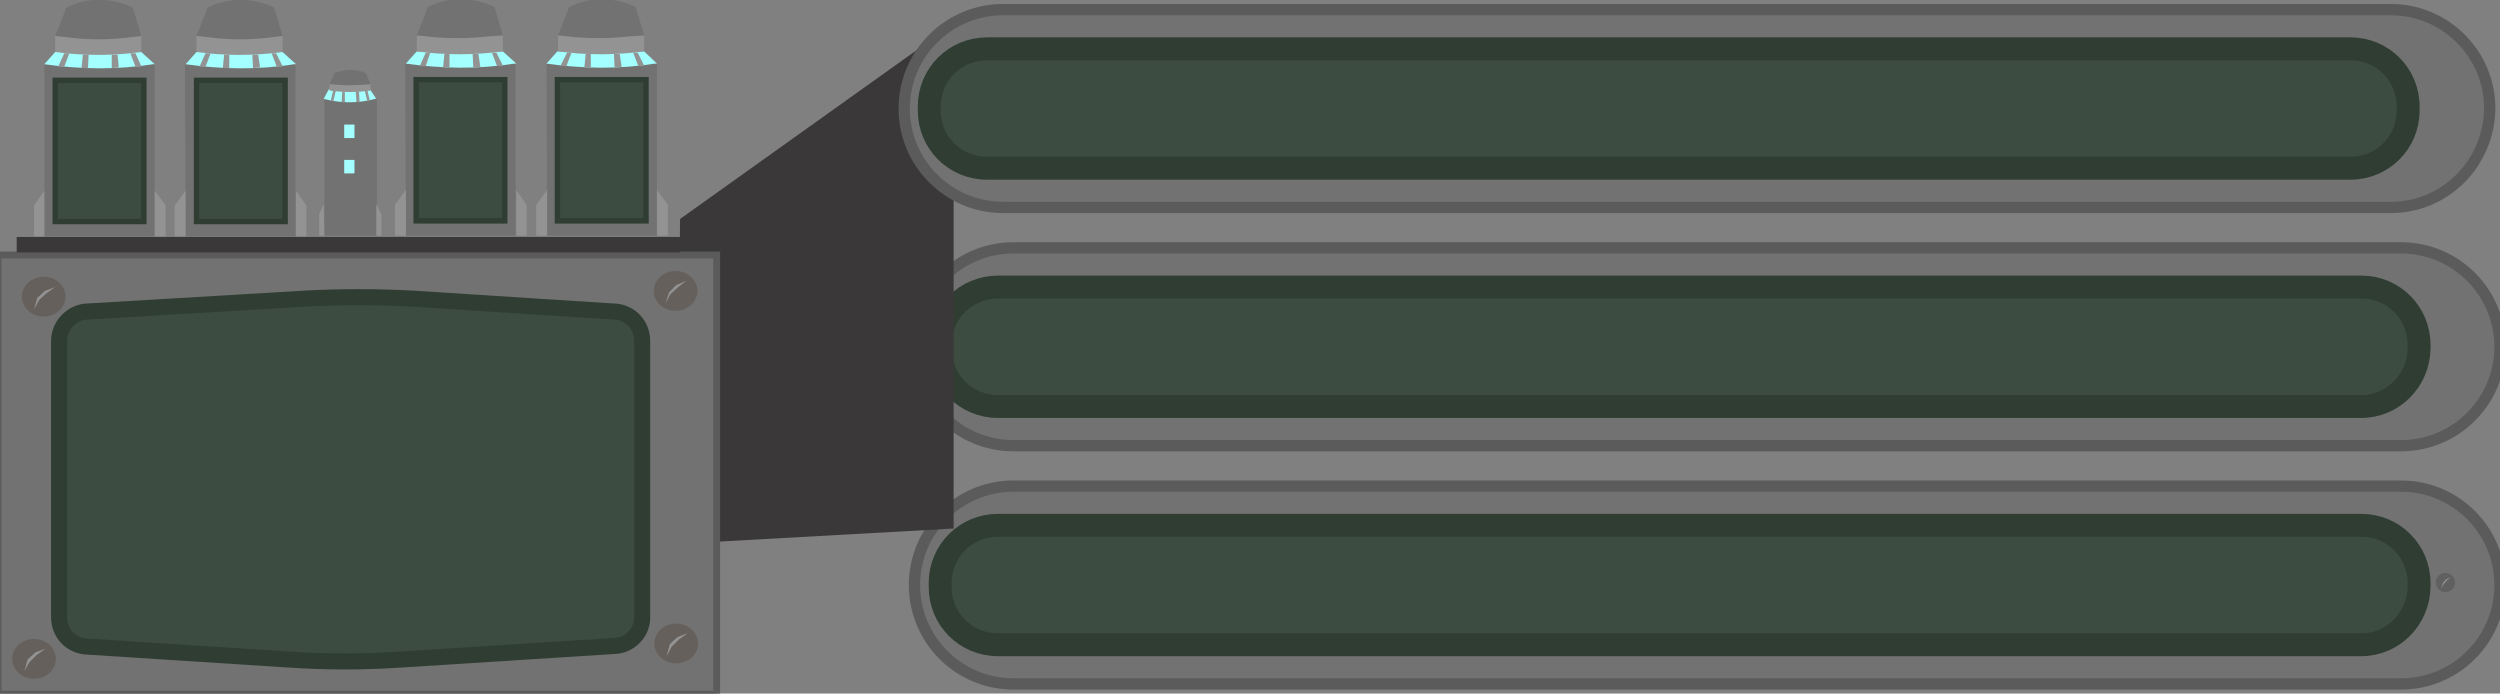 <?xml version="1.0" encoding="UTF-8" standalone="no"?>
<!-- Generator: Adobe Illustrator 26.4.1, SVG Export Plug-In . SVG Version: 6.00 Build 0)  -->

<svg
   version="1.1"
   id="Layer_1"
   x="0px"
   y="0px"
   viewBox="0 0 389.3 108"
   style="enable-background:new 0 0 389.3 108;"
   xml:space="preserve"
   sodipodi:docname="vitals_console_rear.svg"
   inkscape:version="1.1 (c68e22c387, 2021-05-23)"
   xmlns:inkscape="http://www.inkscape.org/namespaces/inkscape"
   xmlns:sodipodi="http://sodipodi.sourceforge.net/DTD/sodipodi-0.dtd"
   xmlns="http://www.w3.org/2000/svg"
   xmlns:svg="http://www.w3.org/2000/svg"><rect x="0" y="0" width="389.3" height="108" fill="#808080" stroke="none"/><defs
   id="defs479">
	
	
	
	
	
	
	
	
	
	
	
	
	
	
	

	
	
	
	
	
	
	
	
	
	
	
	
	
	
	

	
	
	
	
	
	
	
	
	
	
	
	
	
	
	
</defs><sodipodi:namedview
   id="namedview477"
   pagecolor="#ffffff"
   bordercolor="#666666"
   borderopacity="1.0"
   inkscape:pageshadow="2"
   inkscape:pageopacity="0.0"
   inkscape:pagecheckerboard="0"
   showgrid="false"
   inkscape:zoom="2.7176985"
   inkscape:cx="194.46602"
   inkscape:cy="53.905906"
   inkscape:window-width="1847"
   inkscape:window-height="1057"
   inkscape:window-x="-8"
   inkscape:window-y="-8"
   inkscape:window-maximized="1"
   inkscape:current-layer="Layer_1" />
<style
   type="text/css"
   id="style2">
	.st0{fill:#727272;stroke:#5B5B5B;stroke-width:1.76;stroke-miterlimit:10;}
	.st1{fill:#3C4C41;stroke:#2F3D33;stroke-width:3.563;stroke-miterlimit:10;}
	.st2{fill:#4F4F4F;}
	.st3{fill:#706051;}
	.st4{opacity:0.36;}
	.st5{clip-path:url(#SVGID_00000043443131378008431870000002063177518472185001_);fill:#FFFFFF;}
	.st6{fill:#606060;}
	.st7{fill:#939393;}
	.st8{clip-path:url(#SVGID_00000165922130843141801870000000444062087601813687_);fill:#FFFFFF;}
	.st9{fill:#3A3838;}
	.st10{clip-path:url(#SVGID_00000142896872948937615230000005072722838911722403_);fill:#FFFFFF;}
	.st11{fill:#727272;stroke:#5B5B5B;stroke-width:1.069;stroke-miterlimit:10;}
	.st12{fill:#3C4C41;stroke:#2F3D33;stroke-width:1.102;stroke-miterlimit:10;}
	.st13{fill:#3C4C41;stroke:#2F3D33;stroke-width:2.497;stroke-miterlimit:10;}
	.st14{fill:#66605C;}
	.st15{opacity:3.000000e-02;fill:#FFFFFF;}
	.st16{fill:#727272;}
	.st17{fill:#A4FFFF;}
	.st18{fill:none;stroke:#561C1C;stroke-width:0.584;stroke-miterlimit:10;}
	.st19{fill:#3C4C41;stroke:#2F3D33;stroke-width:0.835;stroke-miterlimit:10;}
	.st20{fill:none;stroke:#561C1C;stroke-width:0.359;stroke-miterlimit:10;}
</style>
<path
   class="st0"
   d="M 373.9,69.4 H 157.8 c -8.5,0 -15.4,-6.9 -15.4,-15.4 v 0 c 0,-8.5 6.9,-15.4 15.4,-15.4 h 216.1 c 8.5,0 15.4,6.9 15.4,15.4 v 0 c 0,8.5 -6.9,15.4 -15.4,15.4 z"
   id="path4" /><path
   class="st1"
   d="M 367.7,63.3 H 155.4 c -5,0 -9,-4 -9,-9 v -0.6 c 0,-5 4,-9 9,-9 h 212.3 c 5,0 9,4 9,9 v 0.6 c -0.1,5 -4.1,9 -9,9 z"
   id="path6" />
<path
   class="st0"
   d="M 373.9,106.5 H 157.8 c -8.5,0 -15.4,-6.9 -15.4,-15.4 v 0 c 0,-8.5 6.9,-15.4 15.4,-15.4 h 216.1 c 8.5,0 15.4,6.9 15.4,15.4 v 0 c 0,8.5 -6.9,15.4 -15.4,15.4 z"
   id="path86" /><path
   class="st1"
   d="M 367.7,100.4 H 155.4 c -5,0 -9,-4 -9,-9 v -0.6 c 0,-5 4,-9 9,-9 h 212.3 c 5,0 9,4 9,9 v 0.6 c -0.1,5 -4.1,9 -9,9 z"
   id="path88" /><g
   id="g164">
		<circle
   class="st6"
   cx="380.8"
   cy="90.7"
   r="1.5"
   id="circle160" />
		<polygon
   class="st7"
   points="380.4,90.8 380.1,91.7 380.5,91 381,90.4 381.6,89.9 380.9,90.2 "
   id="polygon162" />
	</g>
<polygon
   class="st9"
   points="148.5,82.3 105.4,84.7 105.9,34.1 148.5,3.7 "
   id="polygon168" />
<path
   class="st0"
   d="M 372.3,32.3 H 156.2 c -8.5,0 -15.4,-6.9 -15.4,-15.4 v 0 c 0,-8.5 6.9,-15.4 15.4,-15.4 h 216.1 c 8.5,0 15.4,6.9 15.4,15.4 v 0 c -0.1,8.5 -6.9,15.4 -15.4,15.4 z"
   id="path170" /><path
   class="st1"
   d="M 366,26.2 H 153.7 c -5,0 -9,-4 -9,-9 v -0.6 c 0,-5 4,-9 9,-9 H 366 c 5,0 9,4 9,9 v 0.6 c 0,5 -4,9 -9,9 z"
   id="path172" />


<g
   id="g268">
	
	
</g>
<rect
   x="-0.3"
   y="39.7"
   class="st11"
   width="111.9"
   height="68.4"
   id="rect270" />
<path
   class="st13"
   d="M95.5,100.6l-33,2.1c-5.9,0.4-11.7,0.4-17.6,0l-31.1-2c-2.6,0-4.6-2-4.6-4.6V53.1c0-2.5,2.1-4.6,4.6-4.6  l33.7-2c5.6-0.3,11.2-0.3,16.7,0l31.2,2c2.6,0,4.6,2,4.6,4.6V96C100.1,98.5,98,100.6,95.5,100.6z"
   id="path272" />
<g
   id="g278">
	<ellipse
   class="st14"
   cx="6.8"
   cy="46.2"
   rx="3.4"
   ry="3.1"
   id="ellipse274" />
	<polygon
   class="st7"
   points="8.6,44.7 7,45.3 5.8,46.4 5.3,48.2 6.1,46.7 7.2,45.7  "
   id="polygon276" />
</g>
<g
   id="g284">
	<ellipse
   class="st14"
   cx="5.3"
   cy="102.6"
   rx="3.4"
   ry="3.1"
   id="ellipse280" />
	<polygon
   class="st7"
   points="7.1,101 5.5,101.6 4.3,102.7 3.8,104.5 4.6,103.1 5.7,102  "
   id="polygon282" />
</g>
<g
   id="g290">
	<ellipse
   class="st14"
   cx="105.2"
   cy="45.3"
   rx="3.4"
   ry="3.1"
   id="ellipse286" />
	<polygon
   class="st7"
   points="106.9,43.7 105.3,44.4 104.2,45.5 103.6,47.3 104.4,45.8 105.5,44.8  "
   id="polygon288" />
</g>
<g
   id="g296">
	<ellipse
   class="st14"
   cx="105.3"
   cy="100.2"
   rx="3.4"
   ry="3.1"
   id="ellipse292" />
	<polygon
   class="st7"
   points="107.1,98.6 105.5,99.2 104.3,100.3 103.8,102.2 104.6,100.7 105.7,99.6  "
   id="polygon294" />
</g>


<rect
   x="2.6"
   y="36.9"
   class="st9"
   width="103.3"
   height="2.4"
   id="rect302" />
<g
   id="g334">
	<path
   class="st16"
   d="M28.9,36.8c0-0.5-0.1-26.8-0.1-26.8h17.2v26.8H28.9"
   id="path304" />
	<path
   class="st17"
   d="M46.1,10L44,8.1H30.6L28.9,10l0,0c5.6,0.8,11.3,0.9,16.9,0L46.1,10z"
   id="path306" />
	<path
   class="st7"
   d="M44,8.1L44,8.1c-4.5,0.6-9,0.6-13.4,0l0,0V5.6H44V8.1z"
   id="path308" />
	<path
   class="st16"
   d="M32.1,1.8l-1.5,3.8l2.7,0.3c2.7,0.3,5.4,0.3,8.2,0L44,5.6l-1.3-4.4L42.3,1c-3.3-1.4-6.8-1.4-10,0.2l0,0L32,2"
   id="path310" />
	<polyline
   class="st7"
   points="31,10.4 31.1,10.3 32,8.3 32.8,8.3 32,10.4  "
   id="polyline312" />
	<polygon
   class="st7"
   points="34.7,10.6 34.9,8.5 35.7,8.5 35.7,10.6  "
   id="polygon314" />
	<polyline
   class="st7"
   points="44,10.4 44,10.3 43,8.3 42.3,8.3 43.1,10.4  "
   id="polyline316" />
	<polygon
   class="st7"
   points="40.5,10.5 40.2,8.5 39.3,8.5 39.4,10.6  "
   id="polygon318" />
	<polygon
   class="st7"
   points="28.9,36.8 27.2,36.8 27.2,32 28.9,29.7  "
   id="polygon320" />
	<polygon
   class="st7"
   points="46.1,36.8 47.7,36.8 47.7,32 46.1,29.7  "
   id="polygon322" />
	<g
   id="g332">
		<path
   class="st18"
   d="M35.3,18.5"
   id="path324" />
		<path
   class="st18"
   d="M39.3,18.5"
   id="path326" />
		<path
   class="st18"
   d="M37.3,21"
   id="path328" />
		<path
   class="st18"
   d="M37.3,16.1"
   id="path330" />
	</g>
</g>
<rect
   x="30.6"
   y="12.5"
   class="st19"
   width="13.8"
   height="22"
   id="rect336" />
<g
   id="g368">
	<path
   class="st16"
   d="M6.9,36.8C6.9,36.3,6.9,10,6.9,10h17.2v26.8H6.9"
   id="path338" />
	<path
   class="st17"
   d="M24.1,10L22,8.1H8.6L6.9,10l0,0c5.6,0.8,11.3,0.9,16.9,0L24.1,10z"
   id="path340" />
	<path
   class="st7"
   d="M22,8.1L22,8.1c-4.5,0.6-9,0.6-13.4,0l0,0V5.6H22V8.1z"
   id="path342" />
	<path
   class="st16"
   d="M10.1,1.8L8.6,5.6l2.7,0.3c2.7,0.3,5.4,0.3,8.2,0L22,5.6l-1.3-4.4L20.3,1c-3.3-1.4-6.8-1.4-10,0.2l0,0L10,2"
   id="path344" />
	<polyline
   class="st7"
   points="9.1,10.4 9.1,10.3 10,8.3 10.8,8.3 10,10.4  "
   id="polyline346" />
	<polygon
   class="st7"
   points="12.7,10.6 12.9,8.5 13.8,8.5 13.7,10.6  "
   id="polygon348" />
	<polyline
   class="st7"
   points="22,10.4 22,10.3 21.1,8.3 20.3,8.3 21.1,10.4  "
   id="polyline350" />
	<polygon
   class="st7"
   points="18.5,10.5 18.3,8.5 17.4,8.5 17.4,10.6  "
   id="polygon352" />
	<polygon
   class="st7"
   points="6.9,36.8 5.3,36.8 5.3,32 6.9,29.7  "
   id="polygon354" />
	<polygon
   class="st7"
   points="24.1,36.8 25.8,36.8 25.8,32 24.1,29.7  "
   id="polygon356" />
	<g
   id="g366">
		<path
   class="st18"
   d="M13.3,18.5"
   id="path358" />
		<path
   class="st18"
   d="M17.3,18.5"
   id="path360" />
		<path
   class="st18"
   d="M15.3,21"
   id="path362" />
		<path
   class="st18"
   d="M15.3,16.1"
   id="path364" />
	</g>
</g>
<rect
   x="8.6"
   y="12.5"
   class="st19"
   width="13.8"
   height="22"
   id="rect370" />
<g
   id="g402">
	<path
   class="st16"
   d="M85.2,36.7c0-0.5-0.1-26.8-0.1-26.8h17.2v26.8H85.2"
   id="path372" />
	<path
   class="st17"
   d="M102.3,9.9L100.3,8H86.8l-1.7,1.9l0,0c5.6,0.8,11.3,0.9,16.9,0L102.3,9.9z"
   id="path374" />
	<path
   class="st7"
   d="M100.3,8L100.3,8c-4.5,0.6-9,0.6-13.4,0v0V5.5h13.4V8z"
   id="path376" />
	<path
   class="st16"
   d="M88.4,1.7l-1.5,3.8l2.7,0.3C92.3,6,95,6,97.7,5.7l2.6-0.2L99,1.1l-0.4-0.2c-3.3-1.4-6.8-1.4-10,0.2l0,0   l-0.3,0.8"
   id="path378" />
	<polyline
   class="st7"
   points="87.3,10.3 87.3,10.2 88.3,8.2 89,8.2 88.2,10.3  "
   id="polyline380" />
	<polygon
   class="st7"
   points="91,10.5 91.2,8.4 92,8.4 92,10.5  "
   id="polygon382" />
	<polyline
   class="st7"
   points="100.3,10.3 100.3,10.2 99.3,8.2 98.6,8.2 99.4,10.3  "
   id="polyline384" />
	<polygon
   class="st7"
   points="96.8,10.4 96.5,8.4 95.6,8.4 95.7,10.5  "
   id="polygon386" />
	<polygon
   class="st7"
   points="85.2,36.7 83.5,36.7 83.5,31.9 85.2,29.6  "
   id="polygon388" />
	<polygon
   class="st7"
   points="102.3,36.7 104,36.7 104,31.9 102.3,29.6  "
   id="polygon390" />
	<g
   id="g400">
		<path
   class="st18"
   d="M91.5,18.4"
   id="path392" />
		<path
   class="st18"
   d="M95.6,18.4"
   id="path394" />
		<path
   class="st18"
   d="M93.6,20.9"
   id="path396" />
		<path
   class="st18"
   d="M93.6,16"
   id="path398" />
	</g>
</g>
<rect
   x="86.8"
   y="12.4"
   class="st19"
   width="13.8"
   height="22"
   id="rect404" />
<g
   id="g436">
	<path
   class="st16"
   d="M63.2,36.7c0-0.5-0.1-26.8-0.1-26.8h17.2v26.8H63.2"
   id="path406" />
	<path
   class="st17"
   d="M80.4,9.9L78.3,8H64.9l-1.7,1.9l0,0c5.6,0.8,11.3,0.9,16.9,0L80.4,9.9z"
   id="path408" />
	<path
   class="st7"
   d="M78.3,8L78.3,8c-4.5,0.6-9,0.6-13.4,0l0,0V5.5h13.4V8z"
   id="path410" />
	<path
   class="st16"
   d="M66.4,1.7l-1.5,3.8l2.7,0.3C70.3,6,73,6,75.7,5.7l2.6-0.2L77,1.1l-0.4-0.2c-3.3-1.4-6.8-1.4-10,0.2l0,0   l-0.3,0.8"
   id="path412" />
	<polyline
   class="st7"
   points="65.3,10.3 65.4,10.2 66.3,8.2 67,8.2 66.3,10.3  "
   id="polyline414" />
	<polygon
   class="st7"
   points="69,10.5 69.2,8.4 70,8.4 70,10.5  "
   id="polygon416" />
	<polyline
   class="st7"
   points="78.3,10.3 78.3,10.2 77.3,8.2 76.6,8.2 77.4,10.3  "
   id="polyline418" />
	<polygon
   class="st7"
   points="74.8,10.4 74.5,8.4 73.6,8.4 73.7,10.5  "
   id="polygon420" />
	<polygon
   class="st7"
   points="63.2,36.7 61.5,36.7 61.5,31.9 63.2,29.6  "
   id="polygon422" />
	<polygon
   class="st7"
   points="80.4,36.7 82,36.7 82,31.9 80.4,29.6  "
   id="polygon424" />
	<g
   id="g434">
		<path
   class="st18"
   d="M69.6,18.4"
   id="path426" />
		<path
   class="st18"
   d="M73.6,18.4"
   id="path428" />
		<path
   class="st18"
   d="M71.6,20.9"
   id="path430" />
		<path
   class="st18"
   d="M71.6,16"
   id="path432" />
	</g>
</g>
<g
   id="g468">
	<path
   class="st16"
   d="M50.5,36.7c0-0.4,0-21.3,0-21.3h8.2v21.3H50.5"
   id="path438" />
	<path
   class="st17"
   d="M58.6,15.4l-1-1.5h-6.4l-0.8,1.5l0,0c2.7,0.7,5.4,0.7,8,0L58.6,15.4z"
   id="path440" />
	<path
   class="st7"
   d="M57.7,14.1L57.7,14.1c-2.1,0.3-4.3,0.3-6.4,0h0v-1h6.4V14.1z"
   id="path442" />
	<path
   class="st16"
   d="M52,11.6l-0.7,1.5l1.3,0.1c1.3,0.1,2.6,0.1,3.9,0l1.2-0.1L57,11.4l-0.2-0.1c-1.6-0.6-3.2-0.5-4.8,0.1v0   L52,11.6"
   id="path444" />
	<polyline
   class="st7"
   points="51.5,15.7 51.5,15.7 51.9,14 52.3,14.1 51.9,15.8  "
   id="polyline446" />
	<polygon
   class="st7"
   points="53.2,15.9 53.3,14.2 53.7,14.3 53.7,15.9  "
   id="polygon448" />
	<polyline
   class="st7"
   points="57.7,15.7 57.6,15.7 57.2,14 56.8,14.1 57.2,15.8  "
   id="polyline450" />
	<polygon
   class="st7"
   points="56,15.9 55.9,14.2 55.4,14.2 55.5,15.9  "
   id="polygon452" />
	<polygon
   class="st7"
   points="50.5,36.7 49.7,36.7 49.7,33.4 50.4,31.8  "
   id="polygon454" />
	<polygon
   class="st7"
   points="58.6,36.7 59.4,36.7 59.4,33.4 58.6,31.8  "
   id="polygon456" />
	<g
   id="g466">
		<path
   class="st20"
   d="M53.5,22.2"
   id="path458" />
		<path
   class="st20"
   d="M55.4,22.2"
   id="path460" />
		<path
   class="st20"
   d="M54.5,24.1"
   id="path462" />
		<path
   class="st20"
   d="M54.5,20.3"
   id="path464" />
	</g>
</g>
<rect
   x="64.8"
   y="12.4"
   class="st19"
   width="13.8"
   height="22"
   id="rect470" />
<rect
   x="53.6"
   y="19.4"
   class="st17"
   width="1.6"
   height="2.1"
   id="rect472" />
<rect
   x="53.6"
   y="24.9"
   class="st17"
   width="1.6"
   height="2.1"
   id="rect474" />
</svg>
